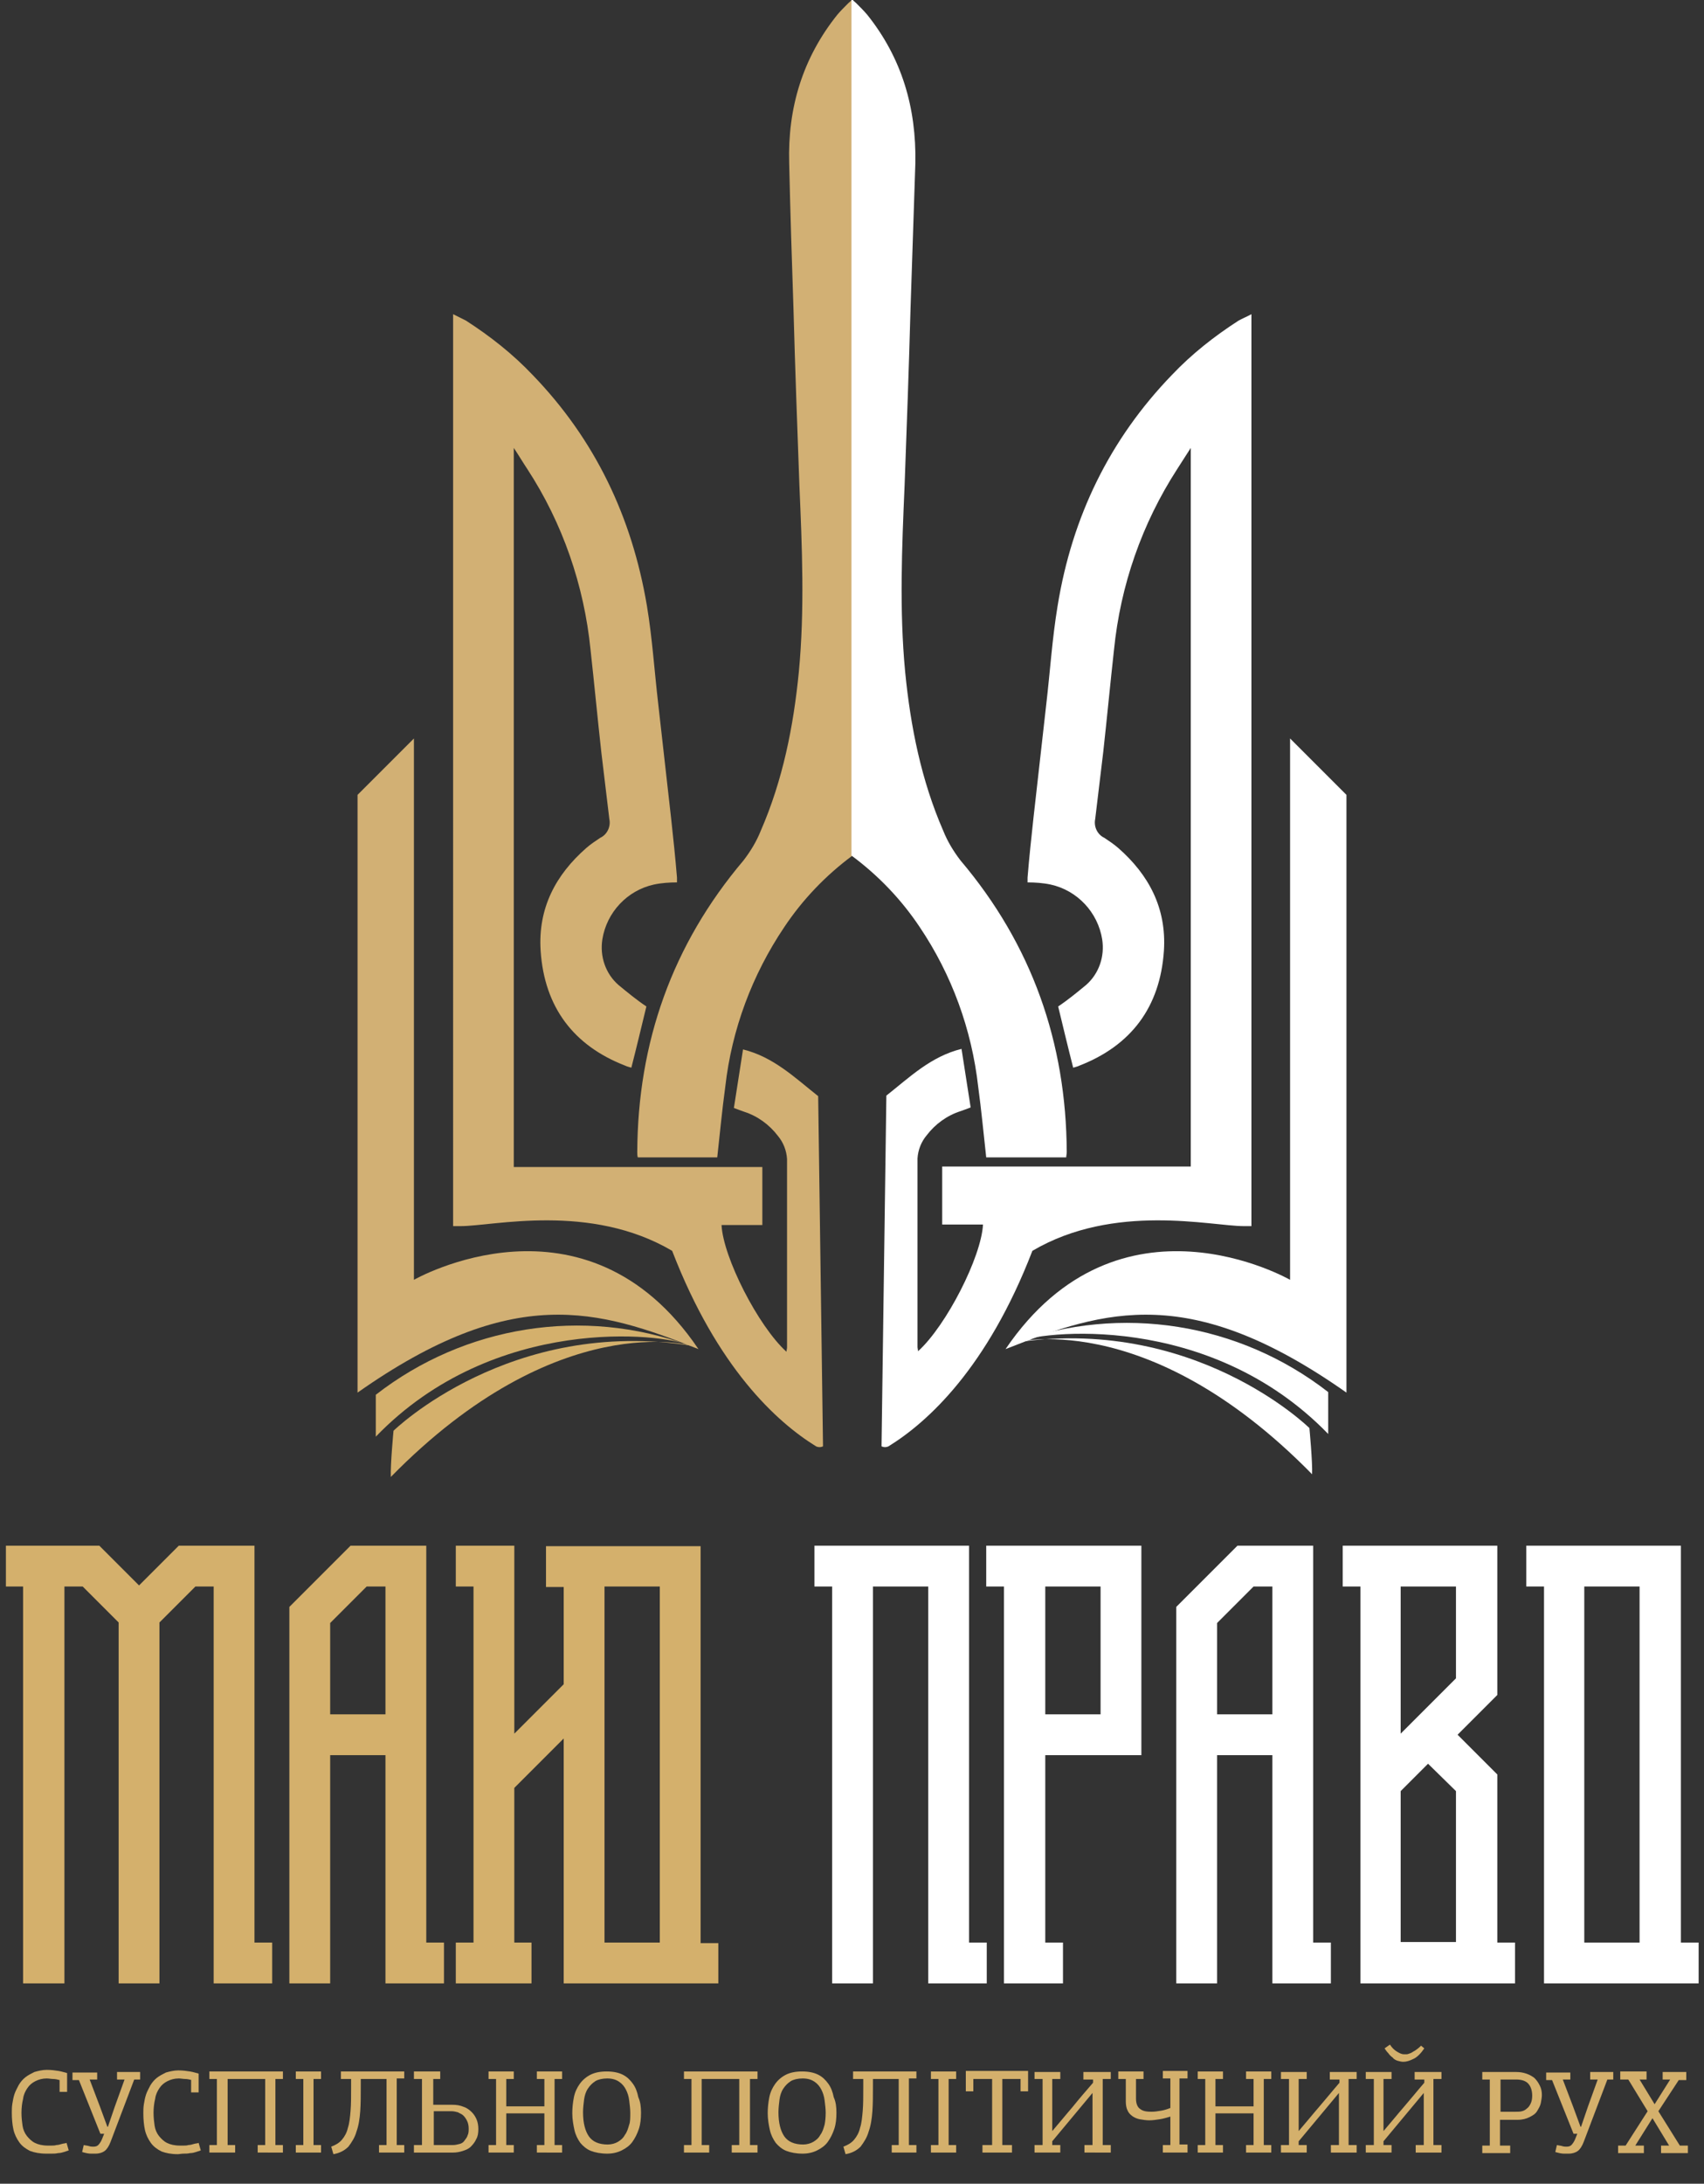 <?xml version="1.0" encoding="utf-8"?>
<!-- Generator: Adobe Illustrator 24.0.2, SVG Export Plug-In . SVG Version: 6.00 Build 0)  -->
<svg version="1.1" id="Layer_1" xmlns="http://www.w3.org/2000/svg" xmlns:xlink="http://www.w3.org/1999/xlink" x="0px" y="0px"
	 viewBox="0 0 317.4 406.6" style="enable-background:new 0 0 317.4 406.6;" xml:space="preserve">
<rect x="0" y="0" width="317.4" height="406.6" fill="#333333" stroke="none"/>
<style type="text/css">
	.st0{fill:#D2B074;}
	.st1{fill:#D4B06C;}
	.st2{fill:#FFFFFF;}
	.st3{enable-background:new    ;}
</style>
<title>W</title>
<g id="Layer_2_1_">
	<g id="Logo_3">
		<g id="W">
			<path class="st0" d="M130.1,251.2c-18.7-7.4-34.5-12.3-63.5,8.1V148l10.5-10.5v100.8C77.1,238.3,109,220,130.1,251.2z"/>
			<path class="st0" d="M153.3,269.3c-0.4,0.2-0.9,0.2-1.3,0c-7.3-4.5-18.4-14.6-26.8-36.4c-15.3-9-33.3-4.6-39.4-4.6h-1.4V58.5
				c0.8,0.4,1.6,0.8,2.4,1.2c4.5,2.9,8.7,6.2,12.4,10.1c11.6,12,18.5,26.4,21.3,43c1,6,1.4,12.2,2.1,18.2c0.8,7.1,1.6,14.2,2.4,21.3
				c0.4,3.7,0.8,7.4,1.1,11.1c0,0.3,0,0.6,0,0.9c-1.4,0-2.9,0.1-4.3,0.4c-5,1.1-8.8,5.2-9.6,10.2c-0.5,3.2,0.6,6.4,3,8.5
				c1.7,1.4,3.4,2.8,5.2,4c-0.9,3.7-1.8,7.5-2.8,11.4c-0.3-0.1-0.8-0.2-1.2-0.4c-9.5-3.7-15-10.8-15.7-21.4
				c-0.5-7.9,2.8-14.1,8.5-19.1c0.8-0.7,1.7-1.3,2.6-1.9c1.3-0.6,2-2.1,1.7-3.5c-0.5-4.1-1-8.3-1.5-12.5c-0.7-6.3-1.3-12.7-2-19
				c-1.2-12-5.2-23.6-11.8-33.7c-0.8-1.2-1.5-2.4-2.5-3.9v133.9h46.3v10.8h-7.6c0.3,6,6.8,18.8,12.1,23.6c0-0.3,0.1-0.6,0.1-0.8
				c0-11.7,0-23.4,0-35.1c-0.1-1.6-0.7-3.1-1.7-4.3c-1.6-2.1-3.8-3.7-6.3-4.5c-0.6-0.2-1.1-0.4-1.9-0.7l1.7-10.9
				c5.7,1.4,9.7,5.3,14,8.7"/>
			<path class="st0" d="M158.8,159.3c-5,3.7-9.3,8.2-12.7,13.3c-6,8.9-9.8,19.1-11,29.7c-0.6,4.4-1,8.7-1.5,13.2h-14.8
				c-0.1-0.3-0.1-0.7-0.1-1c0.1-20.4,6.5-38.6,19.8-54.3c1.3-1.7,2.4-3.5,3.2-5.5c4.1-9.4,6.1-19.4,7.1-29.6
				c1.1-11.6,0.6-23.2,0.1-34.8c-0.4-10.9-0.8-21.8-1.1-32.8c-0.3-9-0.6-18.1-0.8-27.1c-0.3-10.3,2.5-19.6,9-27.7
				c0.6-0.7,1.3-1.4,2-2.1c0.3-0.3,0.6-0.5,0.9-0.8"/>
			<path class="st1" d="M129,250.6c0,0-25-7.4-56.2,24.4c-0.1-2.3,0.5-8.6,0.5-8.6S95.1,245.1,129,250.6z"/>
			<path class="st1" d="M70,267.5v-7.8c16.6-12.9,38.6-16.4,58.3-9.2C123.7,248.3,92.1,244.6,70,267.5z"/>
			<path class="st2" d="M187.3,251.2c18.7-7.4,34.5-12.3,63.5,8.1V148l-10.5-10.5v100.8C240.3,238.3,208.5,220,187.3,251.2z"/>
			<path class="st2" d="M164.2,269.3c0.4,0.2,0.9,0.2,1.3,0c7.3-4.5,18.4-14.6,26.8-36.4c15.3-9,33.3-4.6,39.4-4.6h1.4V58.5
				c-0.9,0.5-1.7,0.8-2.4,1.2c-4.5,2.9-8.7,6.2-12.4,10.1c-11.6,12-18.6,26.4-21.3,43c-1,6-1.4,12.2-2.1,18.2
				c-0.8,7.1-1.6,14.2-2.4,21.3c-0.4,3.7-0.8,7.4-1.1,11.1c0,0.3,0,0.6,0,0.9c1.4,0,2.9,0.1,4.3,0.4c5,1.1,8.8,5.2,9.6,10.2
				c0.5,3.2-0.6,6.4-3,8.5c-1.7,1.4-3.4,2.8-5.2,4c0.9,3.7,1.8,7.5,2.8,11.4c0.3-0.1,0.8-0.2,1.2-0.4c9.5-3.7,15-10.8,15.7-21.4
				c0.5-7.9-2.8-14.1-8.5-19.1c-0.8-0.7-1.7-1.3-2.6-1.9c-1.3-0.6-2-2.1-1.7-3.5c0.5-4.1,1-8.3,1.5-12.5c0.7-6.3,1.3-12.7,2-19
				c1.2-12,5.2-23.5,11.8-33.7l2.5-3.9v133.8h-46.3v10.8h7.6c-0.3,6-6.8,18.8-12.1,23.6c0-0.3-0.1-0.6-0.1-0.8c0-11.7,0-23.4,0-35.1
				c0.1-1.6,0.7-3.1,1.7-4.3c1.6-2.1,3.8-3.7,6.3-4.5c0.6-0.2,1.1-0.4,1.9-0.7l-1.7-10.9c-5.7,1.4-9.7,5.3-14,8.7"/>
			<path class="st2" d="M158.6,159.3c5,3.7,9.3,8.2,12.7,13.3c6,8.9,9.7,19.1,10.9,29.7c0.6,4.4,1,8.7,1.5,13.2h14.9
				c0-0.3,0.1-0.6,0.1-1c-0.1-20.4-6.5-38.6-19.8-54.3c-1.3-1.7-2.4-3.5-3.2-5.5c-4.1-9.4-6.1-19.4-7.1-29.6
				c-1.1-11.6-0.6-23.2-0.1-34.8c0.4-10.9,0.8-21.8,1.1-32.8c0.3-9,0.6-18.1,0.9-27.1c0.2-10.3-2.5-19.6-9-27.7
				c-0.6-0.7-1.3-1.4-2-2.1c-0.3-0.3-0.6-0.5-0.9-0.8"/>
			<path class="st2" d="M188.3,250.1c0,0,24.9-7.4,56.1,24.4c0.1-2.3-0.5-8.6-0.5-8.6S222.3,244.6,188.3,250.1z"/>
			<path class="st2" d="M247.4,267v-7.8c-16.6-12.9-38.6-16.4-58.4-9.2C193.6,247.8,225.2,244.1,247.4,267z"/>
			<g class="st3">
				<path class="st1" d="M29.7,369.3h-7.6v-67.2l-6.7-6.7H12v73.9H4.3v-73.9H1.1v-7.6h17.4l7.4,7.4l7.4-7.4h14.1v73.9h3.3v7.6H39.8
					v-73.9h-3.4l-6.7,6.7V369.3z"/>
			</g>
			<g class="st3">
				<path class="st1" d="M71.8,326.8H61.5v42.5h-7.6v-70.1l11.4-11.4h14.1v73.9h3.3v7.6H71.8V326.8z M71.8,295.4h-3.5l-6.8,6.8v17
					h10.3V295.4z"/>
				<path class="st1" d="M133.8,369.3H105v-45.6l-9.2,9.2v28.8H99v7.6H84.9v-7.6h3.3v-66.3h-3.3v-7.6h10.9v35l9.2-9.2v-18.1h-3.3
					v-7.6h28.8v73.9h3.3V369.3z M112.6,361.7h10.3v-66.3h-10.3V361.7z"/>
			</g>
			<g class="st3">
				<path class="st2" d="M162.6,369.3H155v-73.9h-3.3v-7.6h28.8v73.9h3.3v7.6h-10.9v-73.9h-10.3V369.3z"/>
				<path class="st2" d="M212.6,287.8v39h-17.9v34.9h3.3v7.6H187v-73.9h-3.3v-7.6H212.6z M194.6,319.2H205v-23.8h-10.3V319.2z"/>
			</g>
			<g class="st3">
				<path class="st2" d="M237,326.8h-10.3v42.5h-7.6v-70.1l11.4-11.4h14.1v73.9h3.3v7.6H237V326.8z M237,295.4h-3.5l-6.8,6.8v17H237
					V295.4z"/>
				<path class="st2" d="M250.1,287.8h28.8v27.8l-7.4,7.4l7.4,7.4v31.3h3.3v7.6h-28.8v-73.9h-3.3V287.8z M260.9,322.8l10.3-10.3
					v-17.1h-10.3V322.8z M260.9,333.5v28.1h10.3v-28.1l-5.2-5.1L260.9,333.5z"/>
				<path class="st2" d="M284.3,287.8h28.8v73.9h3.3v7.6h-28.8v-73.9h-3.3V287.8z M295.1,361.7h10.3v-66.3h-10.3V361.7z"/>
			</g>
			<g class="st3">
				<path class="st1" d="M11.1,387.3c-0.4-0.1-0.8-0.2-1.2-0.2c-0.4,0-0.8-0.1-1.2-0.1c-0.8,0-1.5,0.2-2.1,0.5s-1.1,0.7-1.5,1.3
					c-0.4,0.6-0.7,1.2-0.8,2c-0.2,0.8-0.3,1.7-0.3,2.6c0,0.9,0.1,1.7,0.2,2.4c0.1,0.7,0.4,1.4,0.8,1.9c0.4,0.5,0.9,1,1.5,1.3
					c0.6,0.3,1.4,0.5,2.4,0.5c0.2,0,0.4,0,0.7,0c0.3,0,0.6,0,0.9-0.1c0.3,0,0.7-0.1,1-0.2c0.3-0.1,0.7-0.1,0.9-0.2l0.4,1.4
					c-0.3,0.1-0.6,0.2-0.9,0.3c-0.3,0.1-0.7,0.2-1.1,0.2c-0.4,0.1-0.8,0.1-1.2,0.1C9.3,401,9,401,8.6,401c-1.2,0-2.2-0.2-3-0.5
					c-0.8-0.4-1.5-0.9-2-1.6c-0.5-0.7-0.9-1.5-1.1-2.4c-0.2-0.9-0.3-2-0.3-3.1c0-0.5,0-1.1,0.1-1.7c0.1-0.6,0.2-1.2,0.4-1.8
					c0.2-0.6,0.5-1.1,0.8-1.7c0.3-0.5,0.7-1,1.2-1.4c0.5-0.4,1.1-0.7,1.7-1c0.7-0.2,1.5-0.4,2.3-0.4c0.8,0,1.6,0.1,2.2,0.2
					c0.6,0.1,1.2,0.3,1.6,0.4v3.5h-1.4V387.3z"/>
			</g>
			<g class="st3">
				<path class="st1" d="M18.1,385.8v1.4h-1.4l1.9,5l1.4,3.8h0.1l1.3-3.8l1.8-5h-1.4v-1.4h4.3v1.4h-1.1l-4.4,11.6
					c-0.3,0.8-0.7,1.4-1.1,1.7s-1,0.5-1.7,0.5c-0.2,0-0.5,0-0.9,0c-0.4,0-0.9-0.1-1.6-0.3l0.3-1.3c0.4,0.1,0.7,0.1,1,0.2
					c0.3,0.1,0.6,0.1,0.8,0.1c0.4,0,0.7-0.1,0.9-0.3c0.2-0.2,0.5-0.6,0.7-1.1l0.4-1h-0.7l-4-10h-1.2v-1.4H18.1z"/>
			</g>
			<g class="st3">
				<path class="st1" d="M35.7,387.3c-0.4-0.1-0.8-0.2-1.2-0.2c-0.4,0-0.8-0.1-1.2-0.1c-0.8,0-1.5,0.2-2.1,0.5s-1.1,0.7-1.5,1.3
					c-0.4,0.6-0.7,1.2-0.8,2c-0.2,0.8-0.3,1.7-0.3,2.6c0,0.9,0.1,1.7,0.2,2.4c0.1,0.7,0.4,1.4,0.8,1.9c0.4,0.5,0.9,1,1.5,1.3
					c0.6,0.3,1.4,0.5,2.4,0.5c0.2,0,0.4,0,0.7,0c0.3,0,0.6,0,0.9-0.1c0.3,0,0.7-0.1,1-0.2c0.3-0.1,0.7-0.1,0.9-0.2l0.4,1.4
					c-0.3,0.1-0.6,0.2-0.9,0.3c-0.3,0.1-0.7,0.2-1.1,0.2c-0.4,0.1-0.8,0.1-1.2,0.1c-0.4,0-0.8,0.1-1.1,0.1c-1.2,0-2.2-0.2-3-0.5
					c-0.8-0.4-1.5-0.9-2-1.6c-0.5-0.7-0.9-1.5-1.1-2.4c-0.2-0.9-0.3-2-0.3-3.1c0-0.5,0-1.1,0.1-1.7c0.1-0.6,0.2-1.2,0.4-1.8
					c0.2-0.6,0.5-1.1,0.8-1.7c0.3-0.5,0.7-1,1.2-1.4c0.5-0.4,1.1-0.7,1.7-1c0.7-0.2,1.5-0.4,2.3-0.4c0.8,0,1.6,0.1,2.2,0.2
					c0.6,0.1,1.2,0.3,1.6,0.4v3.5h-1.4V387.3z"/>
				<path class="st1" d="M48,400.8v-1.4h1.4v-12.3h-7v12.3h1.4v1.4H39v-1.4h1.4v-12.3H39v-1.4h13.7v1.4h-1.4v12.3h1.4v1.4H48z"/>
				<path class="st1" d="M55.1,400.8v-1.4h1.4v-12.3h-1.4v-1.4h4.7v1.4h-1.4v12.3h1.4v1.4H55.1z"/>
				<path class="st1" d="M70.6,400.8v-1.4H72v-12.3h-4.8v1.4c0,1.6,0,3.2-0.1,4.6c-0.1,1.4-0.3,2.7-0.7,3.8c-0.3,1.1-0.9,2-1.5,2.8
					c-0.7,0.7-1.6,1.2-2.8,1.4l-0.4-1.4c0.8-0.3,1.5-0.7,2-1.3c0.5-0.6,0.9-1.3,1.1-2.2c0.3-0.9,0.4-2,0.5-3.2s0.1-2.6,0.1-4.2v-1.7
					h-1.9v-1.4h11.8v1.3h-1.4v12.4h1.4v1.4H70.6z"/>
				<path class="st1" d="M82.3,387.1h-1.6v4.8h3.5c0.8,0,1.5,0.1,2.2,0.4c0.6,0.2,1.1,0.6,1.5,1s0.7,0.9,0.9,1.4
					c0.2,0.5,0.3,1.1,0.3,1.7c0,0.8-0.1,1.4-0.4,1.9c-0.2,0.5-0.6,1-1,1.4c-0.4,0.4-0.9,0.6-1.5,0.8c-0.6,0.2-1.2,0.3-1.8,0.3h-7.3
					v-1.4h1.5v-12.3h-1.5v-1.4h4.9V387.1z M80.8,393.3v6.1h3.6c0.4,0,0.8-0.1,1.2-0.2c0.4-0.1,0.7-0.3,0.9-0.6s0.5-0.6,0.6-1
					c0.2-0.4,0.2-0.8,0.2-1.3c0-0.5-0.1-1-0.3-1.4c-0.2-0.4-0.4-0.7-0.7-1c-0.3-0.3-0.7-0.4-1-0.6c-0.4-0.1-0.8-0.2-1.2-0.2H80.8z"
					/>
				<path class="st1" d="M100,400.8v-1.4h1.4v-5.9h-7.1v5.9h1.4v1.4H91v-1.4h1.4v-12.3H91v-1.4h4.7v1.4h-1.4v5.1h7.1v-5.1H100v-1.4
					h4.7v1.4h-1.4v12.3h1.4v1.4H100z"/>
				<path class="st1" d="M119.4,393.4c0,1.1-0.1,2.1-0.4,3c-0.3,0.9-0.7,1.7-1.2,2.4c-0.5,0.7-1.2,1.2-2,1.6
					c-0.8,0.4-1.7,0.6-2.7,0.6c-1.2,0-2.2-0.2-3-0.5s-1.5-0.9-2-1.5c-0.5-0.7-0.9-1.5-1.1-2.4c-0.2-0.9-0.4-2-0.4-3.1
					c0-1,0.1-2,0.3-3c0.2-1,0.6-1.8,1.1-2.5c0.5-0.7,1.2-1.3,2-1.7c0.8-0.4,1.8-0.6,3-0.6c1.2,0,2.2,0.2,3,0.6s1.4,1,1.9,1.7
					s0.8,1.5,1,2.5C119.3,391.4,119.4,392.3,119.4,393.4z M117.4,393.4c0-0.7-0.1-1.5-0.2-2.3c-0.1-0.8-0.3-1.4-0.6-2
					s-0.7-1.1-1.3-1.5s-1.3-0.6-2.2-0.6c-0.9,0-1.7,0.2-2.2,0.5c-0.6,0.4-1,0.8-1.4,1.4s-0.6,1.3-0.7,2c-0.1,0.8-0.2,1.6-0.2,2.4
					c0,2,0.4,3.5,1.1,4.5c0.7,1,1.9,1.5,3.5,1.5c0.7,0,1.4-0.2,1.9-0.5s1-0.7,1.3-1.3c0.4-0.5,0.6-1.2,0.8-1.9
					C117.4,395.1,117.4,394.3,117.4,393.4z"/>
				<path class="st1" d="M136.3,400.8v-1.4h1.4v-12.3h-7v12.3h1.4v1.4h-4.7v-1.4h1.4v-12.3h-1.4v-1.4h13.7v1.4h-1.4v12.3h1.4v1.4
					H136.3z"/>
				<path class="st1" d="M155.8,393.4c0,1.1-0.1,2.1-0.4,3c-0.3,0.9-0.7,1.7-1.2,2.4c-0.5,0.7-1.2,1.2-2,1.6
					c-0.8,0.4-1.7,0.6-2.7,0.6c-1.2,0-2.2-0.2-3-0.5s-1.5-0.9-2-1.5c-0.5-0.7-0.9-1.5-1.1-2.4c-0.2-0.9-0.4-2-0.4-3.1
					c0-1,0.1-2,0.3-3c0.2-1,0.6-1.8,1.1-2.5c0.5-0.7,1.2-1.3,2-1.7c0.8-0.4,1.8-0.6,3-0.6c1.2,0,2.2,0.2,3,0.6s1.4,1,1.9,1.7
					s0.8,1.5,1,2.5C155.7,391.4,155.8,392.3,155.8,393.4z M153.8,393.4c0-0.7-0.1-1.5-0.2-2.3c-0.1-0.8-0.3-1.4-0.6-2
					s-0.7-1.1-1.3-1.5s-1.3-0.6-2.2-0.6c-0.9,0-1.7,0.2-2.2,0.5c-0.6,0.4-1,0.8-1.4,1.4s-0.6,1.3-0.7,2c-0.1,0.8-0.2,1.6-0.2,2.4
					c0,2,0.4,3.5,1.1,4.5c0.7,1,1.9,1.5,3.5,1.5c0.7,0,1.4-0.2,1.9-0.5s1-0.7,1.3-1.3c0.4-0.5,0.6-1.2,0.8-1.9
					C153.7,395.1,153.8,394.3,153.8,393.4z"/>
				<path class="st1" d="M166.1,400.8v-1.4h1.3v-12.3h-4.8v1.4c0,1.6,0,3.2-0.1,4.6c-0.1,1.4-0.3,2.7-0.7,3.8
					c-0.3,1.1-0.9,2-1.5,2.8c-0.7,0.7-1.6,1.2-2.8,1.4l-0.4-1.4c0.8-0.3,1.5-0.7,2-1.3c0.5-0.6,0.9-1.3,1.1-2.2
					c0.3-0.9,0.4-2,0.5-3.2c0.1-1.2,0.1-2.6,0.1-4.2v-1.7h-1.9v-1.4h11.8v1.3h-1.4v12.4h1.4v1.4H166.1z"/>
				<path class="st1" d="M173.4,400.8v-1.4h1.4v-12.3h-1.4v-1.4h4.7v1.4h-1.4v12.3h1.4v1.4H173.4z"/>
				<path class="st1" d="M183,400.8v-1.4h1.8v-12.3h-3.5v2.3h-1.4v-3.8h11.6v3.8h-1.4v-2.3h-3.4v12.3h1.8v1.4H183z"/>
				<path class="st1" d="M201.8,385.8h5.1v1.3h-1.5v12.3h1.5v1.4H202v-1.4h1.5v-9.7h0l-7.5,9v0.7h1.5v1.4h-4.8v-1.4h1.5v-12.3h-1.5
					v-1.3h4.8v1.3H196v9.7h0c1.3-1.5,2.5-3,3.8-4.5c1.2-1.5,2.5-3,3.8-4.5v-0.6h-1.8V385.8z"/>
				<path class="st1" d="M221.3,400.8h-4.7v-1.4h1.4v-5.3c-0.7,0.2-1.3,0.4-2,0.5s-1.3,0.2-1.9,0.2c-0.6,0-1.2-0.1-1.8-0.2
					c-0.5-0.1-1-0.3-1.4-0.6c-0.4-0.3-0.7-0.6-0.9-1.1c-0.2-0.4-0.3-1-0.3-1.6v-4.2h-1.4v-1.4h4.7v1.4h-1.4v3.7
					c0,0.9,0.3,1.6,0.8,1.9c0.5,0.4,1.2,0.5,2.1,0.5c0.6,0,1.2-0.1,1.8-0.2s1.2-0.3,1.7-0.5v-5.5h-1.4v-1.4h4.6v1.4h-1.5v12.3h1.5
					V400.8z"/>
				<path class="st1" d="M232.1,400.8v-1.4h1.4v-5.9h-7.1v5.9h1.4v1.4h-4.7v-1.4h1.4v-12.3h-1.4v-1.4h4.7v1.4h-1.4v5.1h7.1v-5.1
					h-1.4v-1.4h4.7v1.4h-1.4v12.3h1.4v1.4H232.1z"/>
				<path class="st1" d="M247.6,385.8h5.1v1.3h-1.5v12.3h1.5v1.4h-4.8v-1.4h1.5v-9.7h0l-7.5,9v0.7h1.5v1.4h-4.8v-1.4h1.5v-12.3h-1.5
					v-1.3h4.8v1.3h-1.5v9.7h0c1.3-1.5,2.5-3,3.8-4.5s2.5-3,3.8-4.5v-0.6h-1.8V385.8z"/>
				<path class="st1" d="M263.4,385.8h5.1v1.3H267v12.3h1.5v1.4h-4.8v-1.4h1.5v-9.7h0l-7.5,9v0.7h1.5v1.4h-4.8v-1.4h1.5v-12.3h-1.5
					v-1.3h4.8v1.3h-1.5v9.7h0c1.3-1.5,2.5-3,3.8-4.5s2.5-3,3.8-4.5v-0.6h-1.8V385.8z M261.4,383.9c-0.4,0-0.7-0.1-1.1-0.2
					c-0.3-0.1-0.7-0.3-0.9-0.6c-0.3-0.2-0.6-0.5-0.8-0.8c-0.3-0.3-0.5-0.6-0.7-0.9l1-0.7c0.4,0.6,0.8,1,1.3,1.3s0.9,0.5,1.3,0.5
					c0.1,0,0.3,0,0.5,0c0.2,0,0.4-0.1,0.7-0.2s0.5-0.3,0.9-0.5c0.3-0.2,0.7-0.5,1.1-0.9l0.6,0.5c-0.6,0.9-1.3,1.6-1.9,1.9
					C262.6,383.7,262,383.9,261.4,383.9z"/>
				<path class="st1" d="M287.2,390.1c0,0.5-0.1,0.9-0.2,1.5c-0.1,0.5-0.4,1-0.7,1.5s-0.8,0.8-1.4,1.1s-1.3,0.5-2.2,0.5h-3.3v4.8
					h1.9v1.4h-5.2v-1.4h1.4v-12.3h-1.4v-1.4h6.3c0.7,0,1.3,0.1,1.9,0.3c0.6,0.2,1.1,0.5,1.5,0.8c0.4,0.4,0.7,0.8,1,1.4
					S287.2,389.4,287.2,390.1z M279.5,387.2v6h2.9c0.4,0,0.7,0,1.1-0.1c0.4-0.1,0.7-0.3,0.9-0.5c0.3-0.2,0.5-0.5,0.7-0.9
					c0.2-0.4,0.3-0.9,0.3-1.5c0-1-0.3-1.8-0.8-2.3c-0.5-0.5-1.3-0.7-2.2-0.7H279.5z"/>
				<path class="st1" d="M292.5,385.8v1.4h-1.4l1.9,5l1.4,3.8h0.1l1.3-3.8l1.8-5h-1.4v-1.4h4.3v1.4h-1.1l-4.4,11.6
					c-0.3,0.8-0.7,1.4-1.1,1.7s-1,0.5-1.7,0.5c-0.2,0-0.5,0-0.9,0c-0.4,0-0.9-0.1-1.6-0.3l0.3-1.3c0.4,0.1,0.7,0.1,1,0.2
					c0.3,0.1,0.6,0.1,0.8,0.1c0.4,0,0.7-0.1,0.9-0.3c0.2-0.2,0.5-0.6,0.7-1.1l0.4-1h-0.7l-4-10H288v-1.4H292.5z"/>
				<path class="st1" d="M309.4,385.8h4.7v1.5h-1.4l-3.8,5.8l4,6.4h1.5l0,1.4h-5v-1.4h1.5l-3.1-5.1l-3.2,5.1h1.6v1.4h-4.8l0-1.4h1.4
					l4.1-6.4l-3.6-5.9h-1.5l0-1.5h4.9v1.5h-1.3l2.8,4.6l2.9-4.6h-1.4V385.8z"/>
			</g>
		</g>
	</g>
</g>
</svg>
